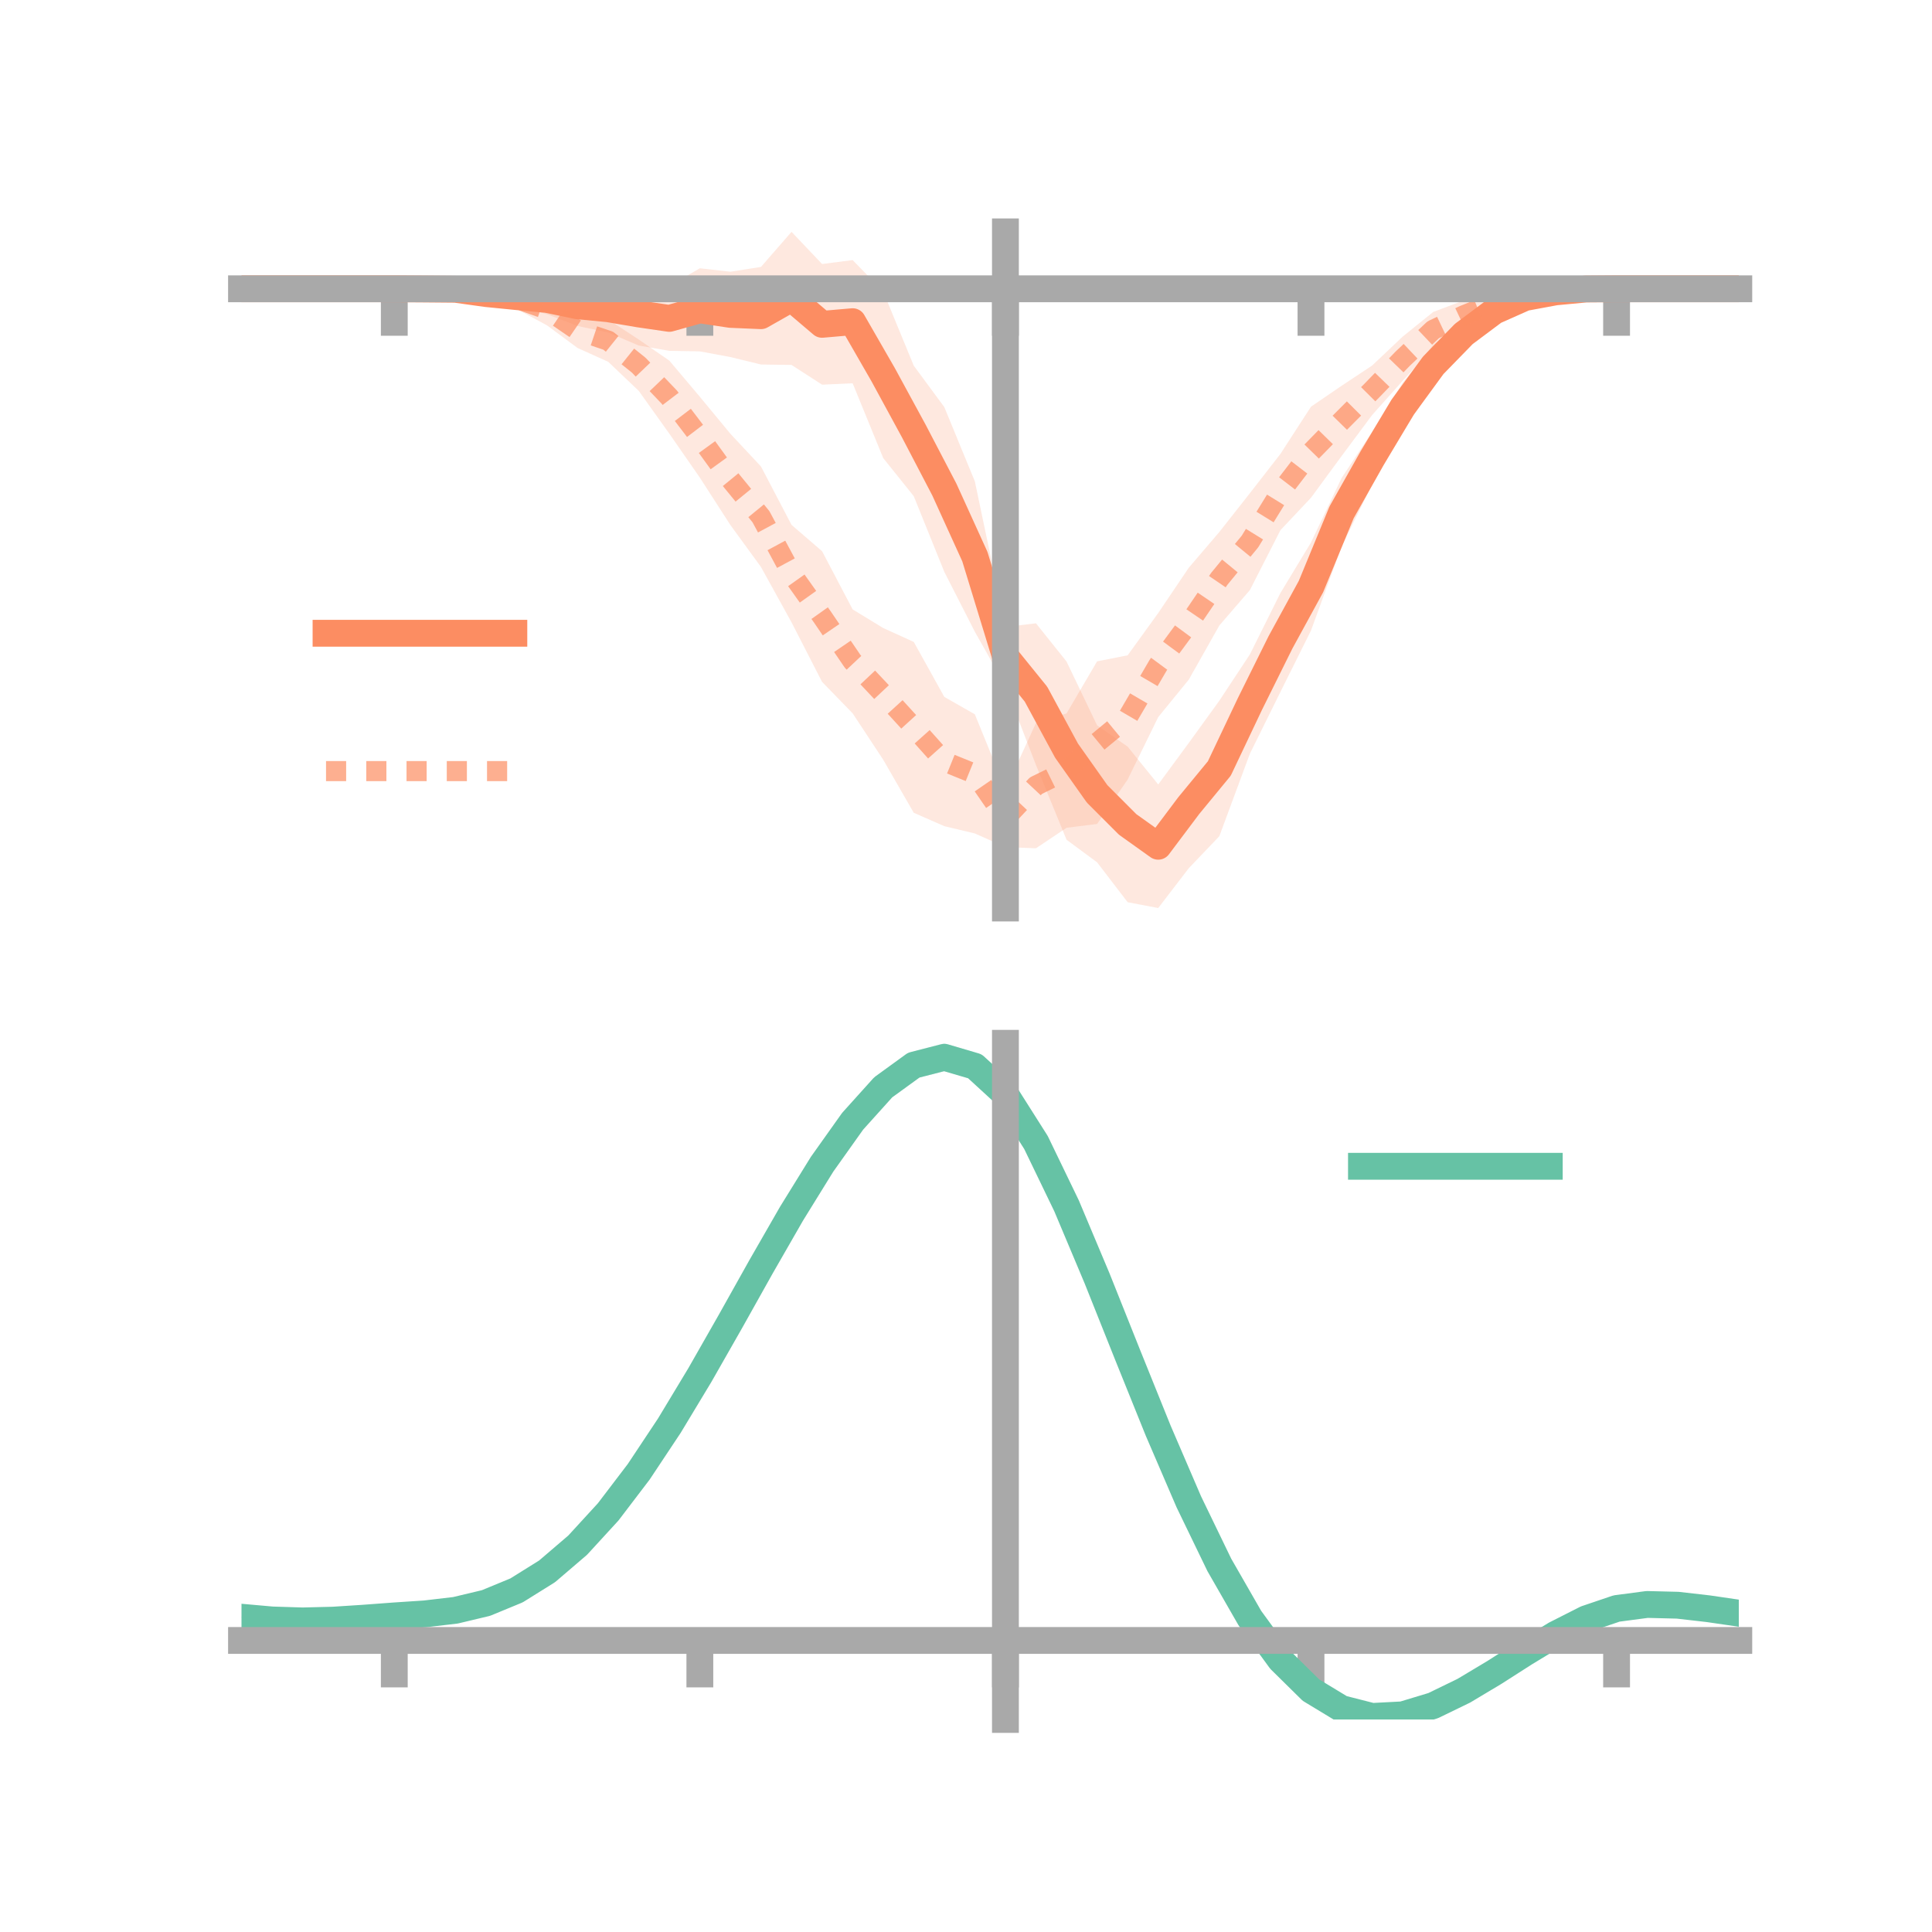 <?xml version="1.0" encoding="utf-8" standalone="no"?>
<!DOCTYPE svg PUBLIC "-//W3C//DTD SVG 1.1//EN"
  "http://www.w3.org/Graphics/SVG/1.1/DTD/svg11.dtd">
<!-- Created with matplotlib (https://matplotlib.org/) -->
<svg height="144pt" version="1.1" viewBox="0 0 144 144" width="144pt" xmlns="http://www.w3.org/2000/svg" xmlns:xlink="http://www.w3.org/1999/xlink">
 <defs>
  <style type="text/css">*{stroke-linecap:butt;stroke-linejoin:round;}</style>
 </defs>
 <g id="figure_1">
  <g id="patch_1">
   <path d="M 0 144 
L 144 144 
L 144 0 
L 0 0 
z
" style="fill:none;"/>
  </g>
  <g id="axes_1">
   <g id="patch_2">
    <path d="M 18 67.68 
L 129.6 67.68 
L 129.6 17.28 
L 18 17.28 
z
" style="fill:none;"/>
   </g>
   <g id="PolyCollection_1">
    <path clip-path="url(#p9ee4343705)" d="M 18 21.524 
L 18 21.524 
L 20.278 21.524 
L 22.555 21.524 
L 24.833 21.524 
L 27.11 21.524 
L 29.388 21.524 
L 31.665 21.437 
L 33.943 21.345 
L 36.22 21.453 
L 38.498 21.402 
L 40.776 21.219 
L 43.053 21.289 
L 45.331 21.242 
L 47.608 21.044 
L 49.886 21.313 
L 52.163 19.996 
L 54.441 20.252 
L 56.718 19.895 
L 58.996 17.28 
L 61.273 19.677 
L 63.551 19.385 
L 65.829 21.726 
L 68.106 27.256 
L 70.384 30.343 
L 72.661 35.883 
L 74.939 46.73 
L 77.216 46.458 
L 79.494 49.309 
L 81.771 54.063 
L 84.049 55.652 
L 86.327 58.469 
L 88.604 55.374 
L 90.882 52.226 
L 93.159 48.775 
L 95.437 44.197 
L 97.714 40.434 
L 99.992 35.635 
L 102.269 32.186 
L 104.547 28.523 
L 106.824 25.701 
L 109.102 23.831 
L 111.38 22.505 
L 113.657 21.617 
L 115.935 21.521 
L 118.212 21.409 
L 120.49 21.524 
L 122.767 21.524 
L 125.045 21.524 
L 127.322 21.524 
L 129.6 21.524 
L 129.6 21.524 
L 129.6 21.524 
L 127.322 21.524 
L 125.045 21.524 
L 122.767 21.524 
L 120.49 21.524 
L 118.212 21.673 
L 115.935 21.992 
L 113.657 22.738 
L 111.38 23.872 
L 109.102 25.954 
L 106.824 28.757 
L 104.547 32.167 
L 102.269 36.117 
L 99.992 40.747 
L 97.714 46.997 
L 95.437 51.568 
L 93.159 56.178 
L 90.882 62.327 
L 88.604 64.713 
L 86.327 67.68 
L 84.049 67.246 
L 81.771 64.273 
L 79.494 62.59 
L 77.216 57.019 
L 74.939 51.125 
L 72.661 47.09 
L 70.384 42.624 
L 68.106 36.984 
L 65.829 34.141 
L 63.551 28.567 
L 61.273 28.672 
L 58.996 27.2 
L 56.718 27.168 
L 54.441 26.613 
L 52.163 26.189 
L 49.886 26.149 
L 47.608 25.754 
L 45.331 24.783 
L 43.053 24.298 
L 40.776 23.419 
L 38.498 22.812 
L 36.22 22.307 
L 33.943 21.776 
L 31.665 21.643 
L 29.388 21.524 
L 27.11 21.524 
L 24.833 21.524 
L 22.555 21.524 
L 20.278 21.524 
L 18 21.524 
z
" style="fill:#fc8d62;fill-opacity:0.2;"/>
   </g>
   <g id="PolyCollection_2">
    <path clip-path="url(#p9ee4343705)" d="M 18 21.524 
L 18 21.524 
L 20.278 21.524 
L 22.555 21.524 
L 24.833 21.524 
L 27.11 21.524 
L 29.388 21.524 
L 31.665 21.422 
L 33.943 21.316 
L 36.22 21.422 
L 38.498 21.523 
L 40.776 21.882 
L 43.053 23.315 
L 45.331 23.818 
L 47.608 25.305 
L 49.886 26.877 
L 52.163 29.575 
L 54.441 32.332 
L 56.718 34.768 
L 58.996 39.121 
L 61.273 41.084 
L 63.551 45.42 
L 65.829 46.81 
L 68.106 47.845 
L 70.384 51.943 
L 72.661 53.241 
L 74.939 58.842 
L 77.216 53.888 
L 79.494 53.176 
L 81.771 49.293 
L 84.049 48.843 
L 86.327 45.691 
L 88.604 42.316 
L 90.882 39.652 
L 93.159 36.76 
L 95.437 33.83 
L 97.714 30.313 
L 99.992 28.755 
L 102.269 27.247 
L 104.547 25.09 
L 106.824 23.25 
L 109.102 22.393 
L 111.38 21.874 
L 113.657 21.401 
L 115.935 21.313 
L 118.212 21.493 
L 120.49 21.524 
L 122.767 21.524 
L 125.045 21.524 
L 127.322 21.524 
L 129.6 21.524 
L 129.6 21.524 
L 129.6 21.524 
L 127.322 21.524 
L 125.045 21.524 
L 122.767 21.524 
L 120.49 21.524 
L 118.212 21.653 
L 115.935 21.953 
L 113.657 22.426 
L 111.38 23.301 
L 109.102 24.611 
L 106.824 25.91 
L 104.547 28.382 
L 102.269 30.935 
L 99.992 33.996 
L 97.714 37.097 
L 95.437 39.516 
L 93.159 43.98 
L 90.882 46.622 
L 88.604 50.657 
L 86.327 53.449 
L 84.049 58.102 
L 81.771 61.413 
L 79.494 61.698 
L 77.216 63.226 
L 74.939 63.138 
L 72.661 62.122 
L 70.384 61.578 
L 68.106 60.58 
L 65.829 56.624 
L 63.551 53.168 
L 61.273 50.824 
L 58.996 46.385 
L 56.718 42.259 
L 54.441 39.135 
L 52.163 35.601 
L 49.886 32.32 
L 47.608 29.133 
L 45.331 26.966 
L 43.053 25.94 
L 40.776 24.254 
L 38.498 23.023 
L 36.22 22.419 
L 33.943 21.955 
L 31.665 21.6 
L 29.388 21.524 
L 27.11 21.524 
L 24.833 21.524 
L 22.555 21.524 
L 20.278 21.524 
L 18 21.524 
z
" style="fill:#fc8d62;fill-opacity:0.2;"/>
   </g>
   <g id="matplotlib.axis_1">
    <g id="xtick_1">
     <g id="line2d_1">
      <defs>
       <path d="M 0 0 
L 0 3.5 
" id="mbff2220689" style="stroke:#a9a9a9;stroke-width:2;"/>
      </defs>
      <g>
       <use style="fill:#a9a9a9;stroke:#a9a9a9;stroke-width:2;" x="29.388" xlink:href="#mbff2220689" y="21.524"/>
      </g>
     </g>
    </g>
    <g id="xtick_2">
     <g id="line2d_2">
      <g>
       <use style="fill:#a9a9a9;stroke:#a9a9a9;stroke-width:2;" x="52.163" xlink:href="#mbff2220689" y="21.524"/>
      </g>
     </g>
    </g>
    <g id="xtick_3">
     <g id="line2d_3">
      <g>
       <use style="fill:#a9a9a9;stroke:#a9a9a9;stroke-width:2;" x="74.939" xlink:href="#mbff2220689" y="21.524"/>
      </g>
     </g>
    </g>
    <g id="xtick_4">
     <g id="line2d_4">
      <g>
       <use style="fill:#a9a9a9;stroke:#a9a9a9;stroke-width:2;" x="97.714" xlink:href="#mbff2220689" y="21.524"/>
      </g>
     </g>
    </g>
    <g id="xtick_5">
     <g id="line2d_5">
      <g>
       <use style="fill:#a9a9a9;stroke:#a9a9a9;stroke-width:2;" x="120.49" xlink:href="#mbff2220689" y="21.524"/>
      </g>
     </g>
    </g>
   </g>
   <g id="matplotlib.axis_2"/>
   <g id="line2d_6">
    <path clip-path="url(#p9ee4343705)" d="M 18 21.524 
L 20.278 21.524 
L 22.555 21.524 
L 24.833 21.524 
L 27.11 21.524 
L 29.388 21.524 
L 31.665 21.54 
L 33.943 21.56 
L 36.22 21.88 
L 38.498 22.107 
L 40.776 22.319 
L 43.053 22.793 
L 45.331 23.012 
L 47.608 23.399 
L 49.886 23.731 
L 52.163 23.093 
L 54.441 23.433 
L 56.718 23.531 
L 58.996 22.24 
L 61.273 24.174 
L 63.551 23.976 
L 65.829 27.934 
L 68.106 32.12 
L 70.384 36.483 
L 72.661 41.486 
L 74.939 48.927 
L 77.216 51.739 
L 79.494 55.949 
L 81.771 59.168 
L 84.049 61.449 
L 86.327 63.075 
L 88.604 60.044 
L 90.882 57.277 
L 93.159 52.476 
L 95.437 47.883 
L 97.714 43.715 
L 99.992 38.191 
L 102.269 34.151 
L 104.547 30.345 
L 106.824 27.229 
L 109.102 24.892 
L 111.38 23.188 
L 113.657 22.177 
L 115.935 21.756 
L 118.212 21.541 
L 120.49 21.524 
L 122.767 21.524 
L 125.045 21.524 
L 127.322 21.524 
L 129.6 21.524 
" style="fill:none;stroke:#fc8d62;stroke-linecap:square;stroke-width:2;"/>
   </g>
   <g id="line2d_7">
    <path clip-path="url(#p9ee4343705)" d="M 18 21.524 
L 20.278 21.524 
L 22.555 21.524 
L 24.833 21.524 
L 27.11 21.524 
L 29.388 21.524 
L 31.665 21.511 
L 33.943 21.636 
L 36.22 21.92 
L 38.498 22.273 
L 40.776 23.068 
L 43.053 24.628 
L 45.331 25.392 
L 47.608 27.219 
L 49.886 29.598 
L 52.163 32.588 
L 54.441 35.733 
L 56.718 38.514 
L 58.996 42.753 
L 61.273 45.954 
L 63.551 49.294 
L 65.829 51.717 
L 68.106 54.213 
L 70.384 56.76 
L 72.661 57.682 
L 74.939 60.99 
L 77.216 58.557 
L 79.494 57.437 
L 81.771 55.353 
L 84.049 53.472 
L 86.327 49.57 
L 88.604 46.486 
L 90.882 43.137 
L 93.159 40.37 
L 95.437 36.673 
L 97.714 33.705 
L 99.992 31.375 
L 102.269 29.091 
L 104.547 26.736 
L 106.824 24.58 
L 109.102 23.502 
L 111.38 22.588 
L 113.657 21.913 
L 115.935 21.633 
L 118.212 21.573 
L 120.49 21.524 
L 122.767 21.524 
L 125.045 21.524 
L 127.322 21.524 
L 129.6 21.524 
" style="fill:none;stroke:#fc8d62;stroke-dasharray:1.5,1.5;stroke-dashoffset:0;stroke-opacity:0.7;stroke-width:1.5;"/>
   </g>
   <g id="patch_3">
    <path d="M 74.939 67.68 
L 74.939 17.28 
" style="fill:none;stroke:#a9a9a9;stroke-linecap:square;stroke-linejoin:miter;stroke-width:2;"/>
   </g>
   <g id="patch_4">
    <path d="M 129.6 67.68 
L 129.6 17.28 
" style="fill:none;"/>
   </g>
   <g id="patch_5">
    <path d="M 18 21.524 
L 129.6 21.524 
" style="fill:none;stroke:#a9a9a9;stroke-linecap:square;stroke-linejoin:miter;stroke-width:2;"/>
   </g>
   <g id="patch_6">
    <path d="M 18 17.28 
L 129.6 17.28 
" style="fill:none;"/>
   </g>
   <g id="legend_1">
    <g id="line2d_8">
     <path d="M 24.3 47.2 
L 38.3 47.2 
" style="fill:none;stroke:#fc8d62;stroke-linecap:square;stroke-width:2;"/>
    </g>
    <g id="line2d_9"/>
    <g id="text_1">
     <!--   -->
     <g transform="translate(43.9 49.65)scale(0.07 -0.07)">
      <defs>
       <path id="DejaVuSans-32"/>
      </defs>
      <use xlink:href="#DejaVuSans-32"/>
     </g>
    </g>
    <g id="line2d_10">
     <path d="M 24.3 57.474 
L 38.3 57.474 
" style="fill:none;stroke:#fc8d62;stroke-dasharray:1.5,1.5;stroke-dashoffset:0;stroke-opacity:0.7;stroke-width:1.5;"/>
    </g>
    <g id="line2d_11"/>
    <g id="text_2">
     <!--   -->
     <g transform="translate(43.9 59.924)scale(0.07 -0.07)">
      <use xlink:href="#DejaVuSans-32"/>
     </g>
    </g>
   </g>
  </g>
  <g id="axes_2">
   <g id="patch_7">
    <path d="M 18 128.16 
L 129.6 128.16 
L 129.6 77.76 
L 18 77.76 
z
" style="fill:none;"/>
   </g>
   <g id="PolyCollection_3">
    <path clip-path="url(#pb9a8558df0)" d="M 18 120.581 
L 18 120.497 
L 20.278 120.711 
L 22.555 120.785 
L 24.833 120.723 
L 27.11 120.567 
L 29.388 120.389 
L 31.665 120.233 
L 33.943 119.961 
L 36.22 119.411 
L 38.498 118.459 
L 40.776 117.011 
L 43.053 115.018 
L 45.331 112.472 
L 47.608 109.404 
L 49.886 105.881 
L 52.163 102.006 
L 54.441 97.906 
L 56.718 93.736 
L 58.996 89.671 
L 61.273 85.901 
L 63.551 82.623 
L 65.829 80.041 
L 68.106 78.355 
L 70.384 77.76 
L 72.661 78.443 
L 74.939 80.569 
L 77.216 84.219 
L 79.494 89.014 
L 81.771 94.516 
L 84.049 100.318 
L 86.327 106.061 
L 88.604 111.448 
L 90.882 116.244 
L 93.159 120.279 
L 95.437 123.453 
L 97.714 125.726 
L 99.992 127.119 
L 102.269 127.706 
L 104.547 127.595 
L 106.824 126.92 
L 109.102 125.835 
L 111.38 124.497 
L 113.657 123.07 
L 115.935 121.711 
L 118.212 120.573 
L 120.49 119.804 
L 122.767 119.504 
L 125.045 119.566 
L 127.322 119.836 
L 129.6 120.181 
L 129.6 120.293 
L 129.6 120.293 
L 127.322 119.973 
L 125.045 119.722 
L 122.767 119.669 
L 120.49 119.972 
L 118.212 120.75 
L 115.935 121.92 
L 113.657 123.329 
L 111.38 124.814 
L 109.102 126.204 
L 106.824 127.332 
L 104.547 128.033 
L 102.269 128.16 
L 99.992 127.587 
L 97.714 126.22 
L 95.437 124.005 
L 93.159 120.932 
L 90.882 117.036 
L 88.604 112.411 
L 86.327 107.214 
L 84.049 101.667 
L 81.771 96.057 
L 79.494 90.733 
L 77.216 86.09 
L 74.939 82.556 
L 72.661 80.503 
L 70.384 79.848 
L 68.106 80.423 
L 65.829 82.044 
L 63.551 84.518 
L 61.273 87.652 
L 58.996 91.249 
L 56.718 95.119 
L 54.441 99.082 
L 52.163 102.974 
L 49.886 106.65 
L 47.608 109.989 
L 45.331 112.9 
L 43.053 115.322 
L 40.776 117.227 
L 38.498 118.622 
L 36.22 119.549 
L 33.943 120.084 
L 31.665 120.347 
L 29.388 120.491 
L 27.11 120.653 
L 24.833 120.79 
L 22.555 120.841 
L 20.278 120.773 
L 18 120.581 
z
" style="fill:#66c2a5;fill-opacity:0.2;"/>
   </g>
   <g id="matplotlib.axis_3">
    <g id="xtick_6">
     <g id="line2d_12">
      <g>
       <use style="fill:#a9a9a9;stroke:#a9a9a9;stroke-width:2;" x="29.388" xlink:href="#mbff2220689" y="122.269"/>
      </g>
     </g>
    </g>
    <g id="xtick_7">
     <g id="line2d_13">
      <g>
       <use style="fill:#a9a9a9;stroke:#a9a9a9;stroke-width:2;" x="52.163" xlink:href="#mbff2220689" y="122.269"/>
      </g>
     </g>
    </g>
    <g id="xtick_8">
     <g id="line2d_14">
      <g>
       <use style="fill:#a9a9a9;stroke:#a9a9a9;stroke-width:2;" x="74.939" xlink:href="#mbff2220689" y="122.269"/>
      </g>
     </g>
    </g>
    <g id="xtick_9">
     <g id="line2d_15">
      <g>
       <use style="fill:#a9a9a9;stroke:#a9a9a9;stroke-width:2;" x="97.714" xlink:href="#mbff2220689" y="122.269"/>
      </g>
     </g>
    </g>
    <g id="xtick_10">
     <g id="line2d_16">
      <g>
       <use style="fill:#a9a9a9;stroke:#a9a9a9;stroke-width:2;" x="120.49" xlink:href="#mbff2220689" y="122.269"/>
      </g>
     </g>
    </g>
   </g>
   <g id="matplotlib.axis_4"/>
   <g id="line2d_17">
    <path clip-path="url(#pb9a8558df0)" d="M 18 120.539 
L 20.278 120.742 
L 22.555 120.813 
L 24.833 120.757 
L 27.11 120.61 
L 29.388 120.44 
L 31.665 120.29 
L 33.943 120.023 
L 36.22 119.48 
L 38.498 118.54 
L 40.776 117.119 
L 43.053 115.17 
L 45.331 112.686 
L 47.608 109.696 
L 49.886 106.266 
L 52.163 102.49 
L 54.441 98.494 
L 56.718 94.427 
L 58.996 90.46 
L 61.273 86.776 
L 63.551 83.571 
L 65.829 81.042 
L 68.106 79.389 
L 70.384 78.804 
L 72.661 79.473 
L 74.939 81.563 
L 77.216 85.155 
L 79.494 89.873 
L 81.771 95.286 
L 84.049 100.992 
L 86.327 106.638 
L 88.604 111.93 
L 90.882 116.64 
L 93.159 120.606 
L 95.437 123.729 
L 97.714 125.973 
L 99.992 127.353 
L 102.269 127.933 
L 104.547 127.814 
L 106.824 127.126 
L 109.102 126.019 
L 111.38 124.656 
L 113.657 123.2 
L 115.935 121.816 
L 118.212 120.661 
L 120.49 119.888 
L 122.767 119.587 
L 125.045 119.644 
L 127.322 119.905 
L 129.6 120.237 
" style="fill:none;stroke:#66c2a5;stroke-linecap:square;stroke-width:2;"/>
   </g>
   <g id="patch_8">
    <path d="M 74.939 128.16 
L 74.939 77.76 
" style="fill:none;stroke:#a9a9a9;stroke-linecap:square;stroke-linejoin:miter;stroke-width:2;"/>
   </g>
   <g id="patch_9">
    <path d="M 129.6 128.16 
L 129.6 77.76 
" style="fill:none;"/>
   </g>
   <g id="patch_10">
    <path d="M 18 122.269 
L 129.6 122.269 
" style="fill:none;stroke:#a9a9a9;stroke-linecap:square;stroke-linejoin:miter;stroke-width:2;"/>
   </g>
   <g id="patch_11">
    <path d="M 18 77.76 
L 129.6 77.76 
" style="fill:none;"/>
   </g>
   <g id="legend_2">
    <g id="line2d_18">
     <path d="M 101.475 86.929 
L 115.475 86.929 
" style="fill:none;stroke:#66c2a5;stroke-linecap:square;stroke-width:2;"/>
    </g>
    <g id="line2d_19"/>
    <g id="text_3">
     <!--   -->
     <g transform="translate(121.075 89.379)scale(0.07 -0.07)">
      <use xlink:href="#DejaVuSans-32"/>
     </g>
    </g>
   </g>
  </g>
 </g>
 <defs>
  <clipPath id="p9ee4343705">
   <rect height="50.4" width="111.6" x="18" y="17.28"/>
  </clipPath>
  <clipPath id="pb9a8558df0">
   <rect height="50.4" width="111.6" x="18" y="77.76"/>
  </clipPath>
 </defs>
</svg>

